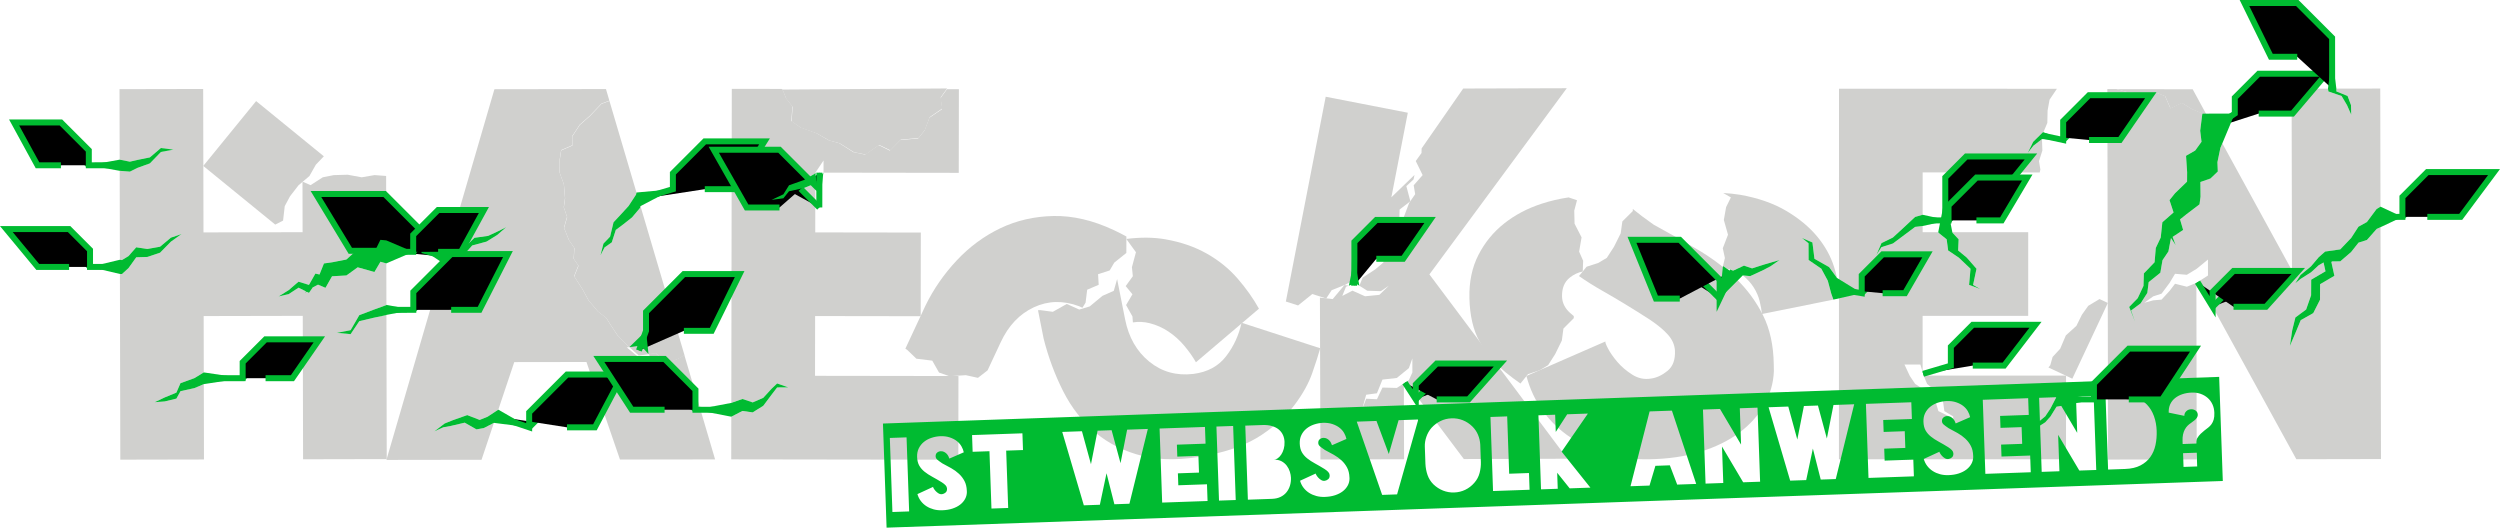 <?xml version="1.0" encoding="UTF-8" standalone="no"?>
<svg
   xmlns:dc="http://purl.org/dc/elements/1.1/"
   xmlns:cc="http://creativecommons.org/ns#"
   xmlns:rdf="http://www.w3.org/1999/02/22-rdf-syntax-ns#"
   xmlns:svg="http://www.w3.org/2000/svg"
   xmlns="http://www.w3.org/2000/svg"
   id="svg284"
   viewBox="0 0 1129.521 238.4"
   height="238.4"
   width="1129.521"
   version="1.1">
  <defs
     id="defs288" />
  <g
     id="g282"
     transform="matrix(0.45,0,0,0.45,131.091,-139.102)">
    <g
       id="g280"
       style="font-family:none;mix-blend-mode:normal;fill:none;fill-rule:nonzero;stroke:none;stroke-linecap:butt;stroke-linejoin:miter;stroke-miterlimit:10;stroke-dasharray:none;stroke-dashoffset:0"
       text-anchor="none"
       font-size="none"
       font-weight="none"
       stroke-miterlimit="10"
       stroke-width="none">
      <path
         style="fill:#d0d0ce;stroke:none;stroke-width:1"
         id="path2"
         d="m -87.241,475.714 53.079,-65.105 67.993,55.434 -8.038,8.434 -6.468,11.418 -10.921,9.241 -8.558,11.08 -5.277,9.878 -1.675,14.501 -7.868,4.039 z" />
      <path
         style="fill:#d0d0ce;stroke:none;stroke-width:1"
         id="path4"
         d="m 12.495,542.238 -0.109,-50.758 8.109,3.529 12.28,-7.891 10.986,-2.175 13.994,-0.398 14.069,2.595 12.932,-2.23 11.617,0.875 0.138,64.671 -5.889,-0.545 -6.053,12.284 -16.8,-2.699 -11.302,10.176 -14.444,2.819 -8.088,1.139 -4.45,11.103 -4.146,-0.942 -6.446,11.365 -10.497,-3.216 -9.856,8.471 -10.112,6.32 10.121,-2.32 9.86,-6.471 7.486,3.718 -0.852,1.503 1.586,-1.139 2.281,1.133 3.777,-5.484 0.061,-0.044 5.224,-2.726 7.496,3.186 6.584,-11.597 14.448,-0.819 11.307,-8.176 16.804,4.699 6.057,-10.284 5.891,1.653 0.089,41.665 -0.25,0.277 -13.071,4.754 -13.909,5.3 -8.735,15.059 -13.871,2.695 13.879,1.305 8.74,-13.059 13.913,-3.3 13.075,-2.754 0.25,-0.227 0.31,144.78 -84,0.18 -0.308,-144 -99.5,0.213 0.121,56.57 -9.422,5.757 -13.982,5.057 -4.114,9.488 -11.756,4.84 -10.06,4.777 10.069,-0.777 11.76,-2.84 4.119,-7.488 13.986,-3.057 9.425,-3.995 0.162,75.667 -84,0.18 -0.399,-186.432 2.066,0.047 6.57,-5.981 7.758,-10.838 11.158,-0.329 12.739,-4.266 10.91,-11.096 10.639,-7.632 -10.648,3.632 -10.914,9.096 -12.743,2.266 -11.162,-1.671 -7.762,8.838 -6.574,3.981 -2.067,-0.328 -0.191,-89.292 10.255,0.823 7.51,-3.752 12.548,-4.533 11.079,-11.45 12.639,-2.373 -12.648,-1.627 -11.083,9.45 -12.553,2.533 -7.514,1.752 -10.258,-2.042 -0.151,-70.776 84,-0.18 0.308,144 z" />
      <path
         style="fill:#d0d0ce;stroke:none;stroke-width:1"
         id="path6"
         d="m 390.217,669.128 -12.107,5.119 -10.958,-10.412 -17.2,2.195 -10.67,-9.515 -10.441,-10.523 -6.965,-10.483 -4.355,-6.989 -8.435,-6.55 -9.418,-11.19 -5.965,-10.915 -8.449,-13.24 4.264,-10.633 -4.712,-6.884 0.616,-10.829 -5.392,-7.871 -5,-12.41 3.1,-10.849 -3.304,-9.7 1.252,-9.181 -1.207,-14.024 -4.216,-11.593 0.024,-12.861 1.474,-9.689 11.285,-4.89 -0.149,-9.121 7.511,-11.487 10.306,-9.074 11.434,-12.064 8.033,-3.031 27.153,91.97 -0.43,2.099 -7.459,11.402 -7.875,8.605 -7.279,7.801 -3.442,14.38 -6.683,6.998 -2.979,11.738 4.112,-7.902 7.25,-5.08 4.009,-12.462 7.845,-5.883 8.441,-6.686 8.025,-9.484 0.506,-1.843 44.193,149.688 z" />
      <path
         style="fill:#d0d0ce;stroke:none;stroke-width:1"
         id="path8"
         d="m 426.656,770.362 -95.5,0.149 -33.653,-97.948 -72.5,0.113 -15.998,47.754 -10.753,7.084 -7.989,3.218 -12.46,-4.845 -14.701,5.203 -7.989,3.218 -10.332,7.894 9.062,-4.101 7.354,-1.321 14.066,-3.307 11.825,6.742 7.354,-1.321 10.13,-5.225 -12.415,37.06 -95.5,0.149 57.425,-197.12 5.905,-9.757 13.57,1.93 9.248,-10.371 14.302,-3.855 10.86,-6.71 8.906,-7.779 -7.787,3.939 -10.3,4.79 -13.742,1.934 -8.689,8.451 -13.011,-3.85 -5.364,7.897 47.098,-161.669 112,-0.174 3.425,11.621 -8.035,3.027 -11.44,12.058 -10.311,9.069 -7.517,11.484 0.145,9.121 -11.287,4.885 -1.478,9.689 -0.03,12.861 4.21,11.595 1.2,14.024 -1.256,9.181 3.299,9.701 -3.105,10.848 4.994,12.412 5.388,7.874 -0.622,10.829 4.709,6.887 -4.269,10.63 8.442,13.245 5.96,10.918 9.412,11.194 8.432,6.554 4.352,6.991 6.96,10.486 10.436,10.528 1.52,1.357 -2.599,0.33 10.61,8.846 5.279,11.774 15.489,3.727 5.732,13.964 3.256,10.823 7.555,6.816 -3.587,-7.321 -1.272,-11.075 -3.748,-14.216 -13.505,-3.979 -3.295,-12.027 -0.734,-0.774 7.165,-0.911 10.953,10.418 12.11,-5.113 5.741,-3.351 z" />
      <path
         style="fill:#d0d0ce;stroke:none;stroke-width:1"
         id="path10"
         d="m 653.212,406.793 1.506,11.297 -12.551,8.632 -4.847,12.901 -6.342,8.023 -17.879,1.702 -10.525,10.7 -11.12,-5.382 -13.627,9.616 -11.847,-2.391 -14.104,-8.835 -10.715,-2.92 -12.312,-6.998 -15.864,-5.62 -9.466,-6.388 0.98,-14.705 -6.44,-8.16 -3.09,-7.624 -1.368,-1.609 165.976,-1.097 z" />
      <path
         style="fill:#d0d0ce;stroke:none;stroke-width:1"
         id="path12"
         d="m 671.428,398.658 -0.128,84 -135.951,-0.207 0.174,-0.221 0.018,-12 -8.173,12.208 -0.068,-10e-5 -1.5e-4,0.102 -0.69,1.03 -10.811,6.307 -14.926,5.274 -5.668,9.055 -11.84,5.591 11.834,-1.591 5.665,-7.055 14.923,-3.274 10.808,-4.307 0.689,-0.876 -0.076,49.744 106,0.161 -0.128,84 -106,-0.161 -0.091,60 144,0.219 -0.128,84 -228,-0.347 0.065,-42.816 11.13,-5.773 10.348,1.441 10.605,-6.618 8.265,-11.036 5.666,-7.396 11.233,-0.028 -11.227,-3.972 -5.663,5.396 -8.262,9.036 -10.602,4.618 -10.345,-3.441 -11.127,3.911 0.479,-315.322 50.098,0.076 1.354,1.62 3.028,7.649 6.373,8.212 -1.1,14.697 9.414,6.464 15.818,5.748 12.254,7.098 10.691,3.007 14.031,8.949 11.827,2.487 13.704,-9.505 11.075,5.472 10.612,-10.614 17.892,-1.557 6.407,-7.971 4.952,-12.861 12.621,-8.529 -1.414,-11.309 6.437,-8.806 z" />
      <path
         style="fill:#d0d0ce;stroke:none;stroke-width:1"
         id="path14"
         d="m 637.968,615.753 c 8.062,-16.469 18.509,-31.548 31.342,-45.236 12.833,-13.688 27.422,-24.441 43.767,-32.257 16.345,-7.817 34.168,-11.907 53.47,-12.272 19.302,-0.365 39.372,4.321 60.21,14.055 l 0.453,0.212 c 4.345,2.03 8.481,4.136 12.408,6.318 l -0.062,16.482 -12.147,9.757 -4.61,7.842 -11.639,3.758 0.627,10.635 -11.566,4.946 -1.6,13.01 -3.181,5.099 c -1.079,-0.553 -2.188,-1.064 -3.329,-1.532 -15.967,-5.987 -31.13,-5.621 -45.491,1.099 -14.361,6.72 -25.421,18.385 -33.181,34.995 l -13.221,28.301 -9.667,7.515 -12.151,-2.677 -16.604,1.004 -10.328,-3.663 -6.79,-11.944 -15.93,-1.939 -9.092,-8.734 -1.979,-1.338 z" />
      <path
         style="fill:#d0d0ce;stroke:none;stroke-width:1"
         id="path16"
         d="m 906.779,684.544 c 14.254,-1.808 25.23,-7.723 32.927,-17.745 7.697,-10.022 12.863,-21.242 15.498,-33.658 l 78.994,25.62 c -1.775,6.469 -4.452,14.816 -8.031,25.041 -3.579,10.225 -9.397,20.724 -17.455,31.498 -8.058,10.774 -19.056,20.856 -32.996,30.248 -13.939,9.391 -32.025,16.292 -54.259,20.702 l -0.49,0.097 c -24.849,4.929 -46.471,5.14 -64.867,0.633 -18.395,-4.507 -34.219,-12.328 -47.472,-23.462 -13.253,-11.134 -24.066,-24.961 -32.441,-41.481 -8.374,-16.52 -14.932,-34.164 -19.675,-52.934 l -5.653,-28.501 2.387,-0.092 12.497,1.666 13.992,-7.858 12.539,5.615 10.495,-3.155 12.795,-10.63 11.381,-5.028 3.35,-11.777 8.028,40.474 c 3.567,17.983 11.634,32.1 24.202,42.35 12.568,10.251 27.319,14.376 44.254,12.376 z" />
      <path
         style="fill:#d0d0ce;stroke:none;stroke-width:1"
         id="path18"
         d="m 878.91,549.414 c 15.487,2.715 29.254,7.469 41.3,14.261 12.046,6.793 22.356,15.118 30.931,24.976 8.575,9.858 15.759,19.99 21.554,30.397 l -63.269,53.791 c -3.126,-5.498 -7.019,-11.014 -11.681,-16.549 -4.662,-5.534 -9.93,-10.269 -15.805,-14.205 -5.875,-3.935 -12.21,-6.761 -19.004,-8.475 -5.599,-1.413 -11.201,-1.672 -16.805,-0.777 l -0.447,-5.994 -6.397,-11.441 6.408,-10.825 -6.79,-8.209 7.169,-9.91 -0.915,-9.05 4.034,-15.05 -9.69,-13.333 c 14.438,-1.813 27.574,-1.682 39.408,0.392 z" />
      <path
         style="fill:#d0d0ce;stroke:none;stroke-width:1"
         id="path20"
         d="m 1039.714,406.249 82.453,16.046 -16.524,84.907 23.269,-22.484 -1,4.536 -7.234,6.738 4.039,15.206 -10.796,8.293 -0.272,9.063 -7.625,7.41 -8.045,12.97 -7.787,9.471 -7.18,13.955 -9.86,4.961 -4.051,12.28 -9.473,5.25 -13.951,5.622 -5.442,8.33 -13.992,-4.471 -14.252,11.472 -12.292,-3.943 z" />
      <path
         style="fill:#d0d0ce;stroke:none;stroke-width:1"
         id="path22"
         d="m 1177.77,398.009 103.999,-0.318 -137.93,186.922 138.566,185.078 -103.999,0.318 -58.048,-77.387 2.881,-1.868 3.51,-7.758 -0.043,-14 -3.503,9.758 -12.105,9.854 -14.406,1.625 -5.552,13.734 -10.803,1.469 -4.151,14.951 4.163,-10.951 10.809,0.531 5.558,-11.734 14.412,0.375 7.046,-4.569 0.233,76.154 -84,0.256 -0.496,-162.529 12.824,1.483 11.755,-14.02 4.513,0.517 -2.898,1.047 -3.741,9.274 10.226,-5.279 12.615,5.643 14.365,-1.424 9.494,-9.17 -7.998,5.46 -13.617,-0.431 -7.942,-5.018 3.298,-8.175 12.595,-8.222 8.275,-6.988 1.591,-12.833 8.71,-6.78 4.336,-15.083 5.801,-10.802 5.376,-14.285 6.042,-8.749 -1.492,-8.944 8.982,-10.23 -6.913,-14.133 5.789,-8.013 0.101,-4.644 z" />
      <path
         style="fill:#d0d0ce;stroke:none;stroke-width:1"
         id="path24"
         d="m 1220.432,683.029 c -11.039,-9.089 -19.771,-19.397 -26.197,-30.923 -6.426,-11.526 -9.836,-26.12 -10.23,-43.782 -0.365,-16.329 2.648,-30.733 9.037,-43.213 6.389,-12.479 14.99,-23.007 25.801,-31.584 10.811,-8.577 23.333,-15.192 37.566,-19.844 8.859,-2.896 17.93,-5.021 27.211,-6.377 l 8.399,2.852 -2.763,10.479 0.326,13.092 7.028,13.68 -2.449,14.357 4.031,9.197 -0.414,10.747 c -4.66,0.914 -8.979,2.949 -12.957,6.105 -5.405,4.288 -8.015,10.598 -7.829,18.93 0.141,6.332 2.849,11.856 8.122,16.573 1.093,0.977 2.312,2.02 3.658,3.127 l 0.042,2.093 -10.427,10.483 -1.591,11.974 -6.637,13.547 -7.109,11.165 -8.551,5.192 -11.67,3.849 -7.592,9.442 c -5.254,-3.641 -10.188,-7.361 -14.805,-11.162 z" />
      <path
         style="fill:#d0d0ce;stroke:none;stroke-width:1"
         id="path26"
         d="m 1489.691,681.831 c -0.484,12.009 -3.73,23.309 -9.737,33.902 -6.007,10.592 -14.367,19.887 -25.08,27.884 -10.713,7.997 -23.702,14.361 -38.965,19.093 -15.263,4.732 -32.56,7.245 -51.892,7.538 -14.998,0.228 -29.11,-1.559 -42.336,-5.358 -13.226,-3.8 -25.227,-9.285 -36.004,-16.456 -10.777,-7.171 -19.994,-15.949 -27.653,-26.334 -7.658,-10.385 -13.255,-22.218 -16.79,-35.499 l 79.483,-34.71 c -0.661,0.343 0.124,2.665 2.356,6.965 2.232,4.3 5.385,8.836 9.457,13.608 4.073,4.772 9.055,9.03 14.945,12.775 5.891,3.744 12.162,5.066 18.812,3.965 5.656,-0.753 11.201,-3.337 16.634,-7.753 5.434,-4.416 7.913,-11.288 7.438,-20.615 -0.419,-5.661 -2.749,-10.876 -6.988,-15.646 -4.239,-4.77 -10.233,-9.763 -17.979,-14.979 -17.17,-11.074 -33.069,-20.751 -47.696,-29.03 -8.511,-4.817 -16.403,-9.785 -23.677,-14.903 l 7.66,-9.387 11.697,-3.765 8.588,-5.13 7.189,-11.114 6.734,-13.499 1.676,-11.962 10.502,-10.408 -0.027,-2.093 c 5.12,4.275 12.088,9.517 20.904,15.727 15.463,8.433 30.343,16.875 44.639,25.326 14.296,8.451 27.027,18.092 38.193,28.924 11.166,10.832 20.186,23.113 27.062,36.844 6.876,13.731 10.458,30.095 10.746,49.093 z" />
      <path
         style="fill:#d0d0ce;stroke:none;stroke-width:1"
         id="path28"
         d="m 1455.941,504.694 c 18.047,3.229 33.424,8.604 46.131,16.126 12.707,7.522 23.032,16.057 30.975,25.605 7.943,9.548 13.644,19.796 17.103,30.743 1.174,3.716 2.143,7.386 2.904,11.009 l -7.917,-10.89 -14.709,-8.318 -2.041,-16.412 -10.52,-4.477 6.599,5.267 0.08,16.807 12.749,8.713 6.52,12.061 3.512,13.036 2.119,5.982 -71.746,14.452 c -0.339,-3.785 -1.096,-8.069 -2.272,-12.851 -1.176,-4.782 -3.149,-9.368 -5.92,-13.758 -2.77,-4.39 -6.299,-8.323 -10.588,-11.799 -0.15,-0.122 -0.302,-0.242 -0.455,-0.361 l 7.439,0.72 12.66,-5.832 7.859,-4.115 8.939,-6.222 -7.996,2.335 -7.388,2.171 -12.189,3.889 -8.116,-2.775 -10.447,4.874 c -1.915,-0.663 -3.945,-1.187 -6.09,-1.571 -0.132,-0.024 -0.264,-0.046 -0.395,-0.068 l -4.167,-2.861 1.94,-8.003 -2.13,-9.813 5.244,-13.588 -4.179,-14.801 2.273,-12.898 4.783,-9.725 -7.668,-4.459 c 5.681,0.309 11.382,0.912 17.102,1.807 z" />
      <path
         style="fill:#d0d0ce;stroke:none;stroke-width:1"
         id="path30"
         d="m 1824.999,613.288 -35.666,76.052 -23.97,-11.241 1.835,-2.347 2.353,-8.27 7.567,-8.161 5.747,-13.478 10.547,-9.527 5.495,-11.119 6.399,-9.028 11.334,-6.802 z" />
      <path
         style="fill:#d0d0ce;stroke:none;stroke-width:1"
         id="path32"
         d="m 1639.073,482.225 -0.01,42.513 -7.572,2.186 -10.741,10.036 -11.55,10.623 -11.473,5.624 -5.154,11.922 5.153,-7.922 11.472,-3.624 11.549,-8.623 10.74,-8.036 7.572,-0.907 v 6.208 l 15.644,0.003 0.5,0.77 7.986,6.419 1.472,11.171 10.704,7.199 11.768,11.183 -1.447,16.218 11.125,4.091 -7.125,-4.09 3.447,-16.217 -9.768,-11.182 -8.704,-7.199 0.527,-11.17 -5.986,-6.418 -0.353,-0.77 76.209,0.017 -0.019,84 -106,-0.024 -0.012,56.42 -2.24,-7.56 -16,-0.004 5.423,11.552 5.341,7.947 8.618,5.654 10.912,8.931 3.784,12.699 10.83,5.326 4.538,14.091 -0.538,-14.091 -8.83,-5.326 -1.784,-12.698 -8.912,-8.93 -6.618,-5.653 -3.341,-7.947 -0.122,-0.41 142.938,0.032 v 18.115 l -9.54,3.075 -6.152,11.916 -5.196,7.782 -11.345,9.264 -10.071,4.753 10.07,-0.753 11.344,-7.264 5.196,-5.782 6.151,-9.916 9.54,-1.524 -0.012,54.334 -228,-0.051 0.083,-372 218.767,0.049 -7.376,10.969 -1.963,10.89 -0.257,12.401 -3.936,9.364 -0.556,0.012 -9.742,9.625 -5.506,11.213 5.647,-7.216 8.697,-6.759 0.406,11.505 -3.388,10.601 1.379,8.487 -0.666,2.904 z" />
      <path
         style="fill:#d0d0ce;stroke:none;stroke-width:1"
         id="path34"
         d="m 1910.176,398.728 18.217,33.465 -1.623,-0.814 -6.982,-8.223 -10.187,-4.256 -10.225,-6.341 -11.455,5.571 -5.26,-12.241 -8.294,-3.4 -10.313,-0.555 -11.35,0.715 -8.537,-1.062 -10.047,-2.821 -0.085,-0.087 z" />
      <path
         style="fill:#d0d0ce;stroke:none;stroke-width:1"
         id="path36"
         d="m 2009.865,580.694 -0.359,-182.5 36.505,-0.072 0.446,2.823 13.219,4.546 5.439,9.179 4.241,9.587 -0.241,-9.595 -3.439,-9.183 -11.219,-4.55 -0.012,-2.824 44.061,-0.087 0.233,118.579 -3.889,2.378 -9.758,13.072 -8.448,4.689 -7.335,11.304 -10.937,11.456 -15.215,2.199 -6.461,5.715 -7.706,9.099 -10.5,8.662 -5.28,8.331 5.288,-4.331 10.504,-6.662 7.71,-7.099 4.867,-2.797 1.957,8.899 -14.358,8.416 -0.088,15.652 -5,14.283 -10.778,7.989 -3.203,12.951 -2.324,15.64 5.892,-13.831 4.987,-12.047 12.562,-7.085 6.784,-13.378 0.088,-15.652 14.358,-8.416 -3.053,-13.881 0.742,-0.55 8.252,-0.108 10.941,-9.456 7.339,-9.304 8.451,-2.689 9.762,-11.072 3.89,-1.755 0.458,232.797 -85,0.167 -97.993,-178.492 9.291,-5.978 -0.031,-16 -11.325,9.289 -9.847,6 -11.874,-0.992 -5.495,9.172 -8.036,10.767 -8.369,2.712 -8.998,6.469 9.006,-2.469 8.373,-0.712 8.04,-8.767 5.499,-7.172 11.878,2.992 9.533,-3.871 0.349,177.249 -89,0.175 -0.732,-371.999 9.358,-0.018 0.086,0.087 10.055,2.795 8.54,1.04 11.348,-0.745 10.314,0.528 8.303,3.378 5.292,12.227 11.441,-5.601 10.242,6.314 10.198,4.23 0.37,0.433 -0.282,0.938 -2.043,16.195 1.336,11.137 -6.367,8.758 -9.191,5.29 1.102,16.517 -0.076,9.403 -12.07,11.67 -5.545,6.935 4.071,12.371 -11.247,9.847 -1.632,15.283 -4.956,10.492 -1.221,14.372 -10.747,11.17 -0.398,12.549 -5.778,12.315 -8.602,8.847 5.963,14.982 -4.041,-11.474 9.562,-7.093 6.739,-10.561 1.359,-10.795 11.708,-9.416 2.182,-12.618 5.916,-8.738 2.585,-13.488 4.71,7.131 -3.065,-8.257 10.571,-7.008 -3.11,-10.617 6.505,-5.181 13.031,-9.916 1.036,-7.649 -0.142,-14.763 10.152,-3.536 7.328,-7.004 -0.375,-9.383 3.004,-14.441 1.92,-4.445 z" />
      <path
         style="fill:#00bb31;stroke:none;stroke-width:1"
         id="path38"
         d="M 222.8,800 V 725.6 H 206 V 800 Z m -23.2,15.5 V 710.9 H 1542 v 104.6 z m 81.8,-34.2 c 0,-3.8 -0.667,-7.083 -2,-9.85 -1.333,-2.767 -3.1,-5.25 -5.3,-7.45 -2.2,-2.2 -4.717,-4.167 -7.55,-5.9 -2.833,-1.733 -5.783,-3.467 -8.85,-5.2 -2.2,-1.6 -3.817,-2.883 -4.85,-3.85 -1.033,-0.967 -1.55,-2.083 -1.55,-3.35 0,-1.667 0.55,-2.917 1.65,-3.75 1.1,-0.833 2.317,-1.25 3.65,-1.25 1.267,0 2.383,0.267 3.35,0.8 0.967,0.533 1.8,1.183 2.5,1.95 0.7,0.767 1.25,1.6 1.65,2.5 0.4,0.9 0.7,1.717 0.9,2.45 l 14.7,-5.8 c -0.333,-2 -1.033,-4.017 -2.1,-6.05 -1.067,-2.033 -2.55,-3.85 -4.45,-5.45 -1.9,-1.6 -4.233,-2.917 -7,-3.95 -2.767,-1.033 -5.983,-1.55 -9.65,-1.55 -3.067,0.067 -6.033,0.533 -8.9,1.4 -2.867,0.867 -5.4,2.133 -7.6,3.8 -2.2,1.667 -3.967,3.733 -5.3,6.2 -1.333,2.467 -2,5.333 -2,8.6 0,3.533 0.617,6.467 1.85,8.8 1.233,2.333 2.933,4.433 5.1,6.3 2.167,1.867 4.7,3.65 7.6,5.35 2.9,1.7 6.05,3.683 9.45,5.95 1.533,1.067 2.717,2.083 3.55,3.05 0.833,0.967 1.283,2.017 1.35,3.15 0.067,1.867 -0.45,3.233 -1.55,4.1 -1.1,0.867 -2.217,1.367 -3.35,1.5 -1.333,0.2 -2.583,-0.083 -3.75,-0.85 -1.167,-0.767 -2.15,-1.633 -2.95,-2.6 -0.8,-0.967 -1.417,-1.883 -1.85,-2.75 -0.433,-0.867 -0.583,-1.333 -0.45,-1.4 l -16,6.7 c 0.667,2.667 1.75,5.05 3.25,7.15 1.5,2.1 3.317,3.883 5.45,5.35 2.133,1.467 4.517,2.6 7.15,3.4 2.633,0.8 5.45,1.2 8.45,1.2 3.867,0 7.333,-0.45 10.4,-1.35 3.067,-0.9 5.683,-2.133 7.85,-3.7 2.167,-1.567 3.867,-3.4 5.1,-5.5 1.233,-2.1 1.917,-4.35 2.05,-6.75 z m 57.8,-55.7 h -50.6 v 16.8 h 16.9 V 800 h 16.8 v -57.6 h 16.9 z m 105.2,0 -7.8,33.4 -7.8,-33.4 H 414.7 L 406.9,759 399,725.6 h -19.8 l 19.1,74.4 h 16.1 l 7.8,-31.4 6.8,31.4 h 15.1 l 21.1,-74.4 z m 78.2,16.8 V 725.6 H 477 V 800 h 45.6 v -16.8 h -28.8 v -12 H 515 v -16.8 h -21.2 v -12 z M 550.9,800 V 725.6 H 534.1 V 800 Z m 39.8,-39.1 c 1.2,0 2.467,-0.433 3.8,-1.3 1.333,-0.867 2.55,-2.067 3.65,-3.6 1.1,-1.533 2,-3.367 2.7,-5.5 0.7,-2.133 1.05,-4.5 1.05,-7.1 0,-2.467 -0.433,-4.767 -1.3,-6.9 -0.867,-2.133 -2.167,-4 -3.9,-5.6 -1.733,-1.6 -3.967,-2.867 -6.7,-3.8 -2.733,-0.933 -5.933,-1.4 -9.6,-1.4 h -17.3 v 74.4 h 24.3 c 3.267,0 6.133,-0.55 8.6,-1.65 2.467,-1.1 4.517,-2.6 6.15,-4.5 1.633,-1.9 2.867,-4.083 3.7,-6.55 0.833,-2.467 1.25,-5.067 1.25,-7.8 0,-1.867 -0.3,-3.9 -0.9,-6.1 -0.6,-2.2 -1.55,-4.233 -2.85,-6.1 -1.3,-1.867 -2.983,-3.417 -5.05,-4.65 -2.067,-1.233 -4.6,-1.85 -7.6,-1.85 z m 75.1,20.4 c 0,-3.8 -0.667,-7.083 -2,-9.85 -1.333,-2.767 -3.1,-5.25 -5.3,-7.45 -2.2,-2.2 -4.717,-4.167 -7.55,-5.9 -2.833,-1.733 -5.783,-3.467 -8.85,-5.2 -2.2,-1.6 -3.817,-2.883 -4.85,-3.85 -1.033,-0.967 -1.55,-2.083 -1.55,-3.35 0,-1.667 0.55,-2.917 1.65,-3.75 1.1,-0.833 2.317,-1.25 3.65,-1.25 1.267,0 2.383,0.267 3.35,0.8 0.967,0.533 1.8,1.183 2.5,1.95 0.7,0.767 1.25,1.6 1.65,2.5 0.4,0.9 0.7,1.717 0.9,2.45 l 14.7,-5.8 c -0.333,-2 -1.033,-4.017 -2.1,-6.05 -1.067,-2.033 -2.55,-3.85 -4.45,-5.45 -1.9,-1.6 -4.233,-2.917 -7,-3.95 -2.767,-1.033 -5.983,-1.55 -9.65,-1.55 -3.067,0.067 -6.033,0.533 -8.9,1.4 -2.867,0.867 -5.4,2.133 -7.6,3.8 -2.2,1.667 -3.967,3.733 -5.3,6.2 -1.333,2.467 -2,5.333 -2,8.6 0,3.533 0.617,6.467 1.85,8.8 1.233,2.333 2.933,4.433 5.1,6.3 2.167,1.867 4.7,3.65 7.6,5.35 2.9,1.7 6.05,3.683 9.45,5.95 1.533,1.067 2.717,2.083 3.55,3.05 0.833,0.967 1.283,2.017 1.35,3.15 0.067,1.867 -0.45,3.233 -1.55,4.1 -1.1,0.867 -2.217,1.367 -3.35,1.5 -1.333,0.2 -2.583,-0.083 -3.75,-0.85 -1.167,-0.767 -2.15,-1.633 -2.95,-2.6 -0.8,-0.967 -1.417,-1.883 -1.85,-2.75 -0.433,-0.867 -0.583,-1.333 -0.45,-1.4 l -16,6.7 c 0.667,2.667 1.75,5.05 3.25,7.15 1.5,2.1 3.317,3.883 5.45,5.35 2.133,1.467 4.517,2.6 7.15,3.4 2.633,0.8 5.45,1.2 8.45,1.2 3.867,0 7.333,-0.45 10.4,-1.35 3.067,-0.9 5.683,-2.133 7.85,-3.7 2.167,-1.567 3.867,-3.4 5.1,-5.5 1.233,-2.1 1.917,-4.35 2.05,-6.75 z m 51.3,-55.7 -11,33.6 -11.2,-33.6 H 675.1 L 698,800 h 15 l 23.6,-73.466 V 725.6 Z m 81.1,27.4 c -0.067,-3.4 -0.7,-6.7 -1.9,-9.9 -1.2,-3.2 -3,-6.067 -5.4,-8.6 -2.733,-2.867 -5.85,-5.067 -9.35,-6.6 -3.5,-1.533 -7.217,-2.3 -11.15,-2.3 h -0.1 c -3.933,0 -7.633,0.767 -11.1,2.3 -3.467,1.533 -6.6,3.733 -9.4,6.6 -2.333,2.533 -4.133,5.45 -5.4,8.75 -1.267,3.3 -1.9,6.55 -1.9,9.75 v 17.4 c 0.067,4 0.65,7.767 1.75,11.3 1.1,3.533 2.95,6.7 5.55,9.5 2.8,2.867 5.95,5.067 9.45,6.6 3.5,1.533 7.183,2.3 11.05,2.3 h 0.1 c 3.933,0 7.65,-0.767 11.15,-2.3 3.5,-1.533 6.617,-3.767 9.35,-6.7 2.667,-2.8 4.55,-6.05 5.65,-9.75 1.1,-3.7 1.65,-7.35 1.65,-10.95 z m 28,30.2 V 725.6 H 809.4 V 800 h 36.7 v -16.8 z m 81.1,-57.6 h -20.8 l -12.1,17.3 V 725.6 H 857.6 V 800 h 16.8 v -16.1 l 12,16.1 h 20.8 l -27.6,-37.1 z m 80.4,54.8 6.7,19.6 h 19.1 L 991.7,725.6 H 969.3 L 947.5,800 h 19.1 l 6.6,-19.6 z m 72.2,-54.8 v 36.5 L 1040,725.6 h -17.1 V 800 h 17.8 v -36.6 l 20,36.6 h 17 v -74.4 z m 94.1,0 -7.8,33.4 -7.8,-33.4 h -14.1 l -7.8,33.4 -7.9,-33.4 h -19.8 l 19.1,74.4 h 16.1 l 7.8,-31.4 6.8,31.4 h 15.1 l 21.1,-74.4 z m 78.2,16.8 v -16.8 h -45.6 V 800 h 45.6 v -16.8 h -28.8 v -12 h 21.2 v -16.8 h -21.2 v -12 z m 60.2,38.9 c 0,-3.8 -0.667,-7.083 -2,-9.85 -1.333,-2.767 -3.1,-5.25 -5.3,-7.45 -2.2,-2.2 -4.717,-4.167 -7.55,-5.9 -2.833,-1.733 -5.783,-3.467 -8.85,-5.2 -2.2,-1.6 -3.817,-2.883 -4.85,-3.85 -1.033,-0.967 -1.55,-2.083 -1.55,-3.35 0,-1.667 0.55,-2.917 1.65,-3.75 1.1,-0.833 2.317,-1.25 3.65,-1.25 1.267,0 2.383,0.267 3.35,0.8 0.967,0.533 1.8,1.183 2.5,1.95 0.7,0.767 1.25,1.6 1.65,2.5 0.4,0.9 0.7,1.717 0.9,2.45 l 14.7,-5.8 c -0.333,-2 -1.033,-4.017 -2.1,-6.05 -1.067,-2.033 -2.55,-3.85 -4.45,-5.45 -1.9,-1.6 -4.233,-2.917 -7,-3.95 -2.767,-1.033 -5.983,-1.55 -9.65,-1.55 -3.067,0.067 -6.033,0.533 -8.9,1.4 -2.867,0.867 -5.4,2.133 -7.6,3.8 -2.2,1.667 -3.967,3.733 -5.3,6.2 -1.333,2.467 -2,5.333 -2,8.6 0,3.533 0.617,6.467 1.85,8.8 1.233,2.333 2.933,4.433 5.1,6.3 2.167,1.867 4.7,3.65 7.6,5.35 2.9,1.7 6.05,3.683 9.45,5.95 1.533,1.067 2.717,2.083 3.55,3.05 0.833,0.967 1.283,2.017 1.35,3.15 0.067,1.867 -0.45,3.233 -1.55,4.1 -1.1,0.867 -2.217,1.367 -3.35,1.5 -1.333,0.2 -2.583,-0.083 -3.75,-0.85 -1.167,-0.767 -2.15,-1.633 -2.95,-2.6 -0.8,-0.967 -1.417,-1.883 -1.85,-2.75 -0.433,-0.867 -0.583,-1.333 -0.45,-1.4 l -16,6.7 c 0.667,2.667 1.75,5.05 3.25,7.15 1.5,2.1 3.317,3.883 5.45,5.35 2.133,1.467 4.517,2.6 7.15,3.4 2.633,0.8 5.45,1.2 8.45,1.2 3.867,0 7.333,-0.45 10.4,-1.35 3.067,-0.9 5.683,-2.133 7.85,-3.7 2.167,-1.567 3.867,-3.4 5.1,-5.5 1.233,-2.1 1.917,-4.35 2.05,-6.75 z m 57.2,-38.9 V 725.6 H 1304 V 800 h 45.6 v -16.8 h -28.8 v -12 h 21.2 v -16.8 h -21.2 v -12 z m 48,-16.8 v 36.5 l -19.9,-36.5 h -17.1 V 800 h 17.8 v -36.6 l 20,36.6 h 17 v -74.4 z m 79.8,37.2 c 0,-5.267 -0.733,-10.183 -2.2,-14.75 -1.467,-4.567 -3.667,-8.5 -6.6,-11.8 -2.933,-3.3 -6.6,-5.9 -11,-7.8 -4.4,-1.9 -9.5,-2.85 -15.3,-2.85 h -15 V 800 h 17.2 c 6.067,0 11.2,-1 15.4,-3 4.2,-2 7.6,-4.7 10.2,-8.1 2.6,-3.4 4.467,-7.35 5.6,-11.85 1.133,-4.5 1.7,-9.25 1.7,-14.25 z m 36.4,-37.1 c -3.267,0 -6.333,0.417 -9.2,1.25 -2.867,0.833 -5.383,2.05 -7.55,3.65 -2.167,1.6 -3.867,3.6 -5.1,6 -1.233,2.4 -1.85,5.2 -1.85,8.4 l 15.6,3.8 c 0,-1.733 0.667,-3.233 2,-4.5 1.333,-1.267 3,-1.9 5,-1.9 1.733,0 3.25,0.517 4.55,1.55 1.3,1.033 1.95,2.417 1.95,4.15 0,1.2 -0.483,2.4 -1.45,3.6 -0.967,1.2 -2.817,2.667 -5.55,4.4 -1.333,0.8 -2.55,1.717 -3.65,2.75 -1.1,1.033 -2.067,2.267 -2.9,3.7 -0.833,1.433 -1.483,3.083 -1.95,4.95 -0.467,1.867 -0.7,4.033 -0.7,6.5 v 3 h 13.8 c 0,-0.733 0.033,-1.433 0.1,-2.1 0.133,-1.267 0.4,-2.267 0.8,-3 1.133,-1.8 2.367,-3.3 3.7,-4.5 1.333,-1.2 2.667,-2.283 4,-3.25 1.333,-0.967 2.633,-1.9 3.9,-2.8 1.267,-0.9 2.383,-1.983 3.35,-3.25 0.967,-1.267 1.75,-2.783 2.35,-4.55 0.6,-1.767 0.9,-4.017 0.9,-6.75 0,-3.2 -0.55,-6.083 -1.65,-8.65 -1.1,-2.567 -2.633,-4.767 -4.6,-6.6 -1.967,-1.833 -4.283,-3.267 -6.95,-4.3 -2.667,-1.033 -5.6,-1.55 -8.8,-1.55 z m 3,74.3 v -13.8 h -13.7 V 800 Z"
         transform="rotate(-2,1069.301,-10608.928)" />
      <path
         style="fill:#000000;stroke:#00bb31;stroke-width:6"
         id="path40"
         d="m 1930.194,617.156 21,-21 h 32.5" />
      <path
         style="fill:#000000;stroke:#00bb31;stroke-width:6"
         id="path42"
         d="m 1915.066,592.414 15.127,24.742 v -15 l 21,-21 h 65 l -32.5,36 h -32.5" />
      <path
         style="fill:#00bb31;stroke:none;stroke-width:1"
         id="path44"
         d="m 1977.694,596.156 c 0,-3.314 2.686,-6 6,-6 3.314,0 6,2.686 6,6 0,3.314 -2.686,6 -6,6 -3.314,0 -6,-2.686 -6,-6 z"
         transform="matrix(0.01,0,0,0.01,1963.857,590.194)" />
      <path
         style="fill:#00bb31;stroke:none;stroke-width:1"
         id="path46"
         d="m 1945.194,617.156 c 0,-3.314 2.686,-6 6,-6 3.314,0 6,2.686 6,6 0,3.314 -2.686,6 -6,6 -3.314,0 -6,-2.686 -6,-6 z"
         transform="matrix(0.01,0,0,0.01,1931.682,610.984)" />
      <path
         style="fill:#00bb31;stroke:none;stroke-width:1"
         id="path48"
         d="m 1930.194,617.156 -16.305,-24.022 0.318,-0.129 2.037,-1.311" />
      <path
         style="fill:#000000;stroke:#00bb31;stroke-width:6"
         id="path50"
         d="m 2120.759,526.867 25,-25 h 33.5" />
      <path
         style="fill:#000000;stroke:#00bb31;stroke-width:6"
         id="path52"
         d="m 2098.759,526.91 22,-0.043 v -20 l 25,-25 h 67 l -33.5,45 h -33.5" />
      <path
         style="fill:#00bb31;stroke:none;stroke-width:1"
         id="path54"
         d="m 2173.259,501.867 c 0,-3.314 2.686,-6 6,-6 3.314,0 6,2.686 6,6 0,3.314 -2.686,6 -6,6 -3.314,0 -6,-2.686 -6,-6 z"
         transform="matrix(0.01,0,0,0.01,2157.466,496.849)" />
      <path
         style="fill:#00bb31;stroke:none;stroke-width:1"
         id="path56"
         d="m 2139.759,526.867 c 0,-3.314 2.686,-6 6,-6 3.314,0 6,2.686 6,6 0,3.314 -2.686,6 -6,6 -3.314,0 -6,-2.686 -6,-6 z"
         transform="matrix(0.01,0,0,0.01,2124.301,521.599)" />
      <path
         style="fill:#00bb31;stroke:none;stroke-width:1"
         id="path58"
         d="m 2098.779,537.222 -3.89,1.755 -9.762,11.072 -8.451,2.689 -7.339,9.304 -10.941,9.456 -8.252,0.108 -0.742,0.55 3.052,13.881 -14.358,8.416 -0.088,15.652 -6.784,13.378 -12.562,7.085 -4.987,12.047 -5.892,13.831 2.324,-15.64 3.203,-12.951 10.778,-7.989 5,-14.283 0.088,-15.652 14.358,-8.416 -1.957,-8.899 -4.867,2.797 -7.71,7.099 -10.504,6.662 -5.288,4.331 5.28,-8.331 10.5,-8.662 7.706,-9.099 6.461,-5.715 15.215,-2.199 10.937,-11.456 7.335,-11.304 8.447,-4.689 9.758,-13.072 3.889,-2.378 22.02,10.268" />
      <path
         style="fill:#000000;stroke:#00bb31;stroke-width:6"
         id="path60"
         d="m 134.908,560.913 -40,-40 h -34.5" />
      <path
         style="fill:#000000;stroke:#00bb31;stroke-width:6"
         id="path62"
         d="m 156.03,567.066 -21.122,-6.153 v -17 l -40,-40 h -69 l 34.5,57 h 34.5" />
      <path
         style="fill:#00bb31;stroke:none;stroke-width:1"
         id="path64"
         d="m 54.408,520.913 c 0,-3.314 2.686,-6 6,-6 3.314,0 6,2.686 6,6 0,3.314 -2.686,6 -6,6 -3.314,0 -6,-2.686 -6,-6 z"
         transform="matrix(0.01,0,0,0.01,59.804,515.704)" />
      <path
         style="fill:#00bb31;stroke:none;stroke-width:1"
         id="path66"
         d="m 88.908,560.913 c 0,-3.314 2.686,-6 6,-6 3.314,0 6,2.686 6,6 0,3.314 -2.686,6 -6,6 -3.314,0 -6,-2.686 -6,-6 z"
         transform="matrix(0.01,0,0,0.01,93.959,555.304)" />
      <path
         style="fill:#00bb31;stroke:none;stroke-width:1"
         id="path68"
         d="m 134.908,560.913 19.173,12.843 5.905,-9.757 13.57,1.93 9.248,-10.371 14.302,-3.855 10.86,-6.71 8.906,-7.779 -7.787,3.939 -10.3,4.79 -13.742,1.934 -8.689,8.451 -13.011,-3.85 -5.364,7.897" />
      <path
         style="fill:#000000;stroke:#00bb31;stroke-width:6"
         id="path70"
         d="m 239.976,738.167 38,-38 h 28" />
      <path
         style="fill:#000000;stroke:#00bb31;stroke-width:6"
         id="path72"
         d="m 206.789,727.049 33.187,11.118 v -15 l 38,-38 h 56 l -28,53 h -28" />
      <path
         style="fill:#00bb31;stroke:none;stroke-width:1"
         id="path74"
         d="m 299.976,700.167 c 0,-3.314 2.686,-6 6,-6 3.314,0 6,2.686 6,6 0,3.314 -2.686,6 -6,6 -3.314,0 -6,-2.686 -6,-6 z"
         transform="matrix(0.01,0,0,0.01,302.916,693.165)" />
      <path
         style="fill:#00bb31;stroke:none;stroke-width:1"
         id="path76"
         d="m 271.976,738.167 c 0,-3.314 2.686,-6 6,-6 3.314,0 6,2.686 6,6 0,3.314 -2.686,6 -6,6 -3.314,0 -6,-2.686 -6,-6 z"
         transform="matrix(0.01,0,0,0.01,275.196,730.785)" />
      <path
         style="fill:#00bb31;stroke:none;stroke-width:1"
         id="path78"
         d="m 239.976,738.167 -30.97,-17.736 -10.753,7.084 -7.989,3.218 -12.46,-4.845 -14.701,5.203 -7.989,3.218 -10.332,7.894 9.062,-4.101 7.354,-1.321 14.066,-3.307 11.825,6.742 7.354,-1.321 10.13,-5.225" />
      <path
         style="fill:#000000;stroke:#00bb31;stroke-width:6"
         id="path80"
         d="m 357.299,641.279 38,-38 h 28" />
      <path
         style="fill:#000000;stroke:#00bb31;stroke-width:6"
         id="path82"
         d="m 350.202,661.043 7.097,-19.764 v -19 l 38,-38 h 56 l -28,57 h -28" />
      <path
         style="fill:#00bb31;stroke:none;stroke-width:1"
         id="path84"
         d="m 417.299,603.279 c 0,-3.314 2.686,-6 6,-6 3.314,0 6,2.686 6,6 0,3.314 -2.686,6 -6,6 -3.314,0 -6,-2.686 -6,-6 z"
         transform="matrix(0.01,0,0,0.01,419.066,597.246)" />
      <path
         style="fill:#00bb31;stroke:none;stroke-width:1"
         id="path86"
         d="m 389.299,641.279 c 0,-3.314 2.686,-6 6,-6 3.314,0 6,2.686 6,6 0,3.314 -2.686,6 -6,6 -3.314,0 -6,-2.686 -6,-6 z"
         transform="matrix(0.01,0,0,0.01,391.346,634.866)" />
      <path
         style="fill:#00bb31;stroke:none;stroke-width:1"
         id="path88"
         d="m 357.299,641.279 2.493,23.208 -7.892,-8.323 -11.289,1.435" />
      <path
         style="fill:#000000;stroke:#00bb31;stroke-width:6"
         id="path90"
         d="m 384.27,499.051 32,-32 h 30" />
      <path
         style="fill:#000000;stroke:#00bb31;stroke-width:6"
         id="path92"
         d="m 349.743,509.245 34.527,-10.193 v -16 l 32,-32 h 60 l -30,48 h -30" />
      <path
         style="fill:#00bb31;stroke:none;stroke-width:1"
         id="path94"
         d="m 440.27,467.051 c 0,-3.314 2.686,-6 6,-6 3.314,0 6,2.686 6,6 0,3.314 -2.686,6 -6,6 -3.314,0 -6,-2.686 -6,-6 z"
         transform="matrix(0.01,0,0,0.01,441.807,462.381)" />
      <path
         style="fill:#00bb31;stroke:none;stroke-width:1"
         id="path96"
         d="m 410.27,499.051 c 0,-3.314 2.686,-6 6,-6 3.314,0 6,2.686 6,6 0,3.314 -2.686,6 -6,6 -3.314,0 -6,-2.686 -6,-6 z"
         transform="matrix(0.01,0,0,0.01,412.107,494.061)" />
      <path
         style="fill:#00bb31;stroke:none;stroke-width:1"
         id="path98"
         d="m 384.27,499.051 -36.546,3.352 -0.43,2.099 -7.459,11.402 -7.875,8.605 -7.279,7.801 -3.442,14.38 -6.683,6.998 -2.979,11.738 4.112,-7.902 7.25,-5.08 4.009,-12.462 7.845,-5.883 8.441,-6.686 8.025,-9.484 0.506,-1.843" />
      <path
         style="fill:#000000;stroke:#00bb31;stroke-width:6"
         id="path100"
         d="m 406.939,720.509 -31,-31 h -33" />
      <path
         style="fill:#000000;stroke:#00bb31;stroke-width:6"
         id="path102"
         d="m 442.939,720.564 -36,-0.055 v -20 l -31,-31 h -66 l 33,51 h 33" />
      <path
         style="fill:#00bb31;stroke:none;stroke-width:1"
         id="path104"
         d="m 336.939,689.509 c 0,-3.314 2.686,-6 6,-6 3.314,0 6,2.686 6,6 0,3.314 -2.686,6 -6,6 -3.314,0 -6,-2.686 -6,-6 z"
         transform="matrix(0.01,0,0,0.01,339.509,682.614)" />
      <path
         style="fill:#00bb31;stroke:none;stroke-width:1"
         id="path106"
         d="m 369.939,720.509 c 0,-3.314 2.686,-6 6,-6 3.314,0 6,2.686 6,6 0,3.314 -2.686,6 -6,6 -3.314,0 -6,-2.686 -6,-6 z"
         transform="matrix(0.01,0,0,0.01,372.179,713.304)" />
      <path
         style="fill:#00bb31;stroke:none;stroke-width:1"
         id="path108"
         d="m 406.939,720.509 35.989,6.986 11.13,-5.773 10.348,1.441 10.605,-6.618 8.265,-11.036 5.666,-7.396 11.233,-0.028 -11.227,-3.972 -5.663,5.396 -8.262,9.036 -10.602,4.618 -10.345,-3.441 -11.127,3.911" />
      <path
         style="fill:#000000;stroke:#00bb31;stroke-width:6"
         id="path110"
         d="m 531.306,517.445 -40,-40 h -33" />
      <path
         style="fill:#000000;stroke:#00bb31;stroke-width:6"
         id="path112"
         d="m 531.359,482.445 -0.053,35 v -18 l -40,-40 h -66 l 33,58 h 33" />
      <path
         style="fill:#00bb31;stroke:none;stroke-width:1"
         id="path114"
         d="m 452.306,477.445 c 0,-3.314 2.686,-6 6,-6 3.314,0 6,2.686 6,6 0,3.314 -2.686,6 -6,6 -3.314,0 -6,-2.686 -6,-6 z"
         transform="matrix(0.01,0,0,0.01,453.723,472.67)" />
      <path
         style="fill:#00bb31;stroke:none;stroke-width:1"
         id="path116"
         d="m 485.306,517.445 c 0,-3.314 2.686,-6 6,-6 3.314,0 6,2.686 6,6 0,3.314 -2.686,6 -6,6 -3.314,0 -6,-2.686 -6,-6 z"
         transform="matrix(0.01,0,0,0.01,486.393,512.27)" />
      <path
         style="fill:#00bb31;stroke:none;stroke-width:1"
         id="path118"
         d="m 531.306,517.445 -3.937,-35.006 -0.758,1.132 -10.811,6.307 -14.926,5.274 -5.668,9.055 -11.84,5.591 11.834,-1.591 5.665,-7.055 14.923,-3.274 10.808,-4.307 8.754,-11.119" />
      <path
         style="fill:#000000;stroke:#00bb31;stroke-width:6"
         id="path120"
         d="m -202.149,475.083 -28,-28 h -23.5" />
      <path
         style="fill:#000000;stroke:#00bb31;stroke-width:6"
         id="path122"
         d="m -171.149,475.016 -31,0.066 v -15 l -28,-28 h -47 l 23.5,43 h 23.5" />
      <path
         style="fill:#00bb31;stroke:none;stroke-width:1"
         id="path124"
         d="m -259.649,447.083 c 0,-3.314 2.686,-6 6,-6 3.314,0 6,2.686 6,6 0,3.314 -2.686,6 -6,6 -3.314,0 -6,-2.686 -6,-6 z"
         transform="matrix(0.01,0,0,0.01,-251.112,442.612)" />
      <path
         style="fill:#00bb31;stroke:none;stroke-width:1"
         id="path126"
         d="m -236.149,475.083 c 0,-3.314 2.686,-6 6,-6 3.314,0 6,2.686 6,6 0,3.314 -2.686,6 -6,6 -3.314,0 -6,-2.686 -6,-6 z"
         transform="matrix(0.01,0,0,0.01,-227.847,470.332)" />
      <path
         style="fill:#00bb31;stroke:none;stroke-width:1"
         id="path128"
         d="m -202.149,475.083 31.012,5.543 10.255,0.823 7.51,-3.752 12.548,-4.533 11.079,-11.45 12.639,-2.373 -12.648,-1.627 -11.083,9.45 -12.553,2.533 -7.514,1.752 -10.258,-2.042" />
      <path
         style="fill:#000000;stroke:#00bb31;stroke-width:6"
         id="path130"
         d="m -47.691,688.819 23,-23 h 27" />
      <path
         style="fill:#000000;stroke:#00bb31;stroke-width:6"
         id="path132"
         d="m -86.691,688.902 39,-0.083 v -16 l 23,-23 h 54 l -27,39 h -27" />
      <path
         style="fill:#00bb31;stroke:none;stroke-width:1"
         id="path134"
         d="m -3.691,665.819 c 0,-3.314 2.686,-6 6,-6 3.314,0 6,2.686 6,6 0,3.314 -2.686,6 -6,6 -3.314,0 -6,-2.686 -6,-6 z"
         transform="matrix(0.01,0,0,0.01,2.286,659.161)" />
      <path
         style="fill:#00bb31;stroke:none;stroke-width:1"
         id="path136"
         d="m -30.691,688.819 c 0,-3.314 2.686,-6 6,-6 3.314,0 6,2.686 6,6 0,3.314 -2.686,6 -6,6 -3.314,0 -6,-2.686 -6,-6 z"
         transform="matrix(0.01,0,0,0.01,-24.444,681.931)" />
      <path
         style="fill:#00bb31;stroke:none;stroke-width:1"
         id="path138"
         d="m -47.691,688.819 -39.013,-5.798 -9.422,5.757 -13.982,5.057 -4.114,9.488 -11.756,4.84 -10.06,4.777 10.069,-0.777 11.76,-2.84 4.119,-7.488 13.986,-3.057 9.425,-3.995" />
      <path
         style="fill:#000000;stroke:#00bb31;stroke-width:6"
         id="path140"
         d="m 123.662,620.195 38,-38 h 28.5" />
      <path
         style="fill:#000000;stroke:#00bb31;stroke-width:6"
         id="path142"
         d="m 96.663,620.253 27,-0.058 v -18 l 38,-38 h 57 l -28.5,56 h -28.5" />
      <path
         style="fill:#00bb31;stroke:none;stroke-width:1"
         id="path144"
         d="m 184.162,582.195 c 0,-3.314 2.686,-6 6,-6 3.314,0 6,2.686 6,6 0,3.314 -2.686,6 -6,6 -3.314,0 -6,-2.686 -6,-6 z"
         transform="matrix(0.01,0,0,0.01,188.261,576.373)" />
      <path
         style="fill:#00bb31;stroke:none;stroke-width:1"
         id="path146"
         d="m 155.662,620.195 c 0,-3.314 2.686,-6 6,-6 3.314,0 6,2.686 6,6 0,3.314 -2.686,6 -6,6 -3.314,0 -6,-2.686 -6,-6 z"
         transform="matrix(0.01,0,0,0.01,160.046,613.993)" />
      <path
         style="fill:#00bb31;stroke:none;stroke-width:1"
         id="path148"
         d="m 123.662,620.195 -27.011,-4.967 -0.25,0.277 -13.071,4.754 -13.909,5.3 -8.735,15.059 -13.871,2.695 13.879,1.305 8.74,-13.059 13.913,-3.3 13.075,-2.754 0.25,-0.227" />
      <path
         style="fill:#000000;stroke:#00bb31;stroke-width:6"
         id="path150"
         d="m 123.538,561.952 25,-25 h 23" />
      <path
         style="fill:#000000;stroke:#00bb31;stroke-width:6"
         id="path152"
         d="m 96.538,562.01 27,-0.058 v -17 l 25,-25 h 46 l -23,42 h -23" />
      <path
         style="fill:#00bb31;stroke:none;stroke-width:1"
         id="path154"
         d="m 165.538,536.952 c 0,-3.314 2.686,-6 6,-6 3.314,0 6,2.686 6,6 0,3.314 -2.686,6 -6,6 -3.314,0 -6,-2.686 -6,-6 z"
         transform="matrix(0.01,0,0,0.01,169.822,531.583)" />
      <path
         style="fill:#00bb31;stroke:none;stroke-width:1"
         id="path156"
         d="m 142.538,561.952 c 0,-3.314 2.686,-6 6,-6 3.314,0 6,2.686 6,6 0,3.314 -2.686,6 -6,6 -3.314,0 -6,-2.686 -6,-6 z"
         transform="matrix(0.01,0,0,0.01,147.052,556.333)" />
      <path
         style="fill:#00bb31;stroke:none;stroke-width:1"
         id="path158"
         d="m 96.563,573.564 -5.891,-1.653 -6.057,10.284 -16.804,-4.699 -11.307,8.176 -14.448,0.819 -6.584,11.597 -7.496,-3.186 -5.224,2.726 -0.061,0.044 -3.777,5.484 -2.281,-1.133 -1.586,1.139 0.852,-1.503 -7.486,-3.718 -9.86,6.471 -10.121,2.32 10.112,-6.32 9.856,-8.471 10.497,3.216 6.446,-11.365 4.146,0.942 4.45,-11.103 8.088,-1.139 14.444,-2.819 11.302,-10.176 16.8,2.699 6.053,-12.284 5.889,0.545 27.025,11.496" />
      <path
         style="fill:#000000;stroke:#00bb31;stroke-width:6"
         id="path160"
         d="m 1068.518,568.952 22,-22 h 27" />
      <path
         style="fill:#000000;stroke:#00bb31;stroke-width:6"
         id="path162"
         d="m 1068.255,595.951 0.263,-26.999 v -17 l 22,-22 h 54 l -27,39 h -27" />
      <path
         style="fill:#00bb31;stroke:none;stroke-width:1"
         id="path164"
         d="m 1111.518,546.952 c 0,-3.314 2.686,-6 6,-6 3.314,0 6,2.686 6,6 0,3.314 -2.686,6 -6,6 -3.314,0 -6,-2.686 -6,-6 z"
         transform="matrix(0.01,0,0,0.01,1106.342,541.483)" />
      <path
         style="fill:#00bb31;stroke:none;stroke-width:1"
         id="path166"
         d="m 1084.518,568.952 c 0,-3.314 2.686,-6 6,-6 3.314,0 6,2.686 6,6 0,3.314 -2.686,6 -6,6 -3.314,0 -6,-2.686 -6,-6 z"
         transform="matrix(0.01,0,0,0.01,1079.612,563.263)" />
      <path
         style="fill:#00bb31;stroke:none;stroke-width:1"
         id="path168"
         d="m 1068.518,568.952 4.989,27.05 -3.925,-2.48 -6.58,2.378" />
      <path
         style="fill:#000000;stroke:#00bb31;stroke-width:6"
         id="path170"
         d="m 1130.147,710.11 21,-21 h 32" />
      <path
         style="fill:#000000;stroke:#00bb31;stroke-width:6"
         id="path172"
         d="m 1119.265,693.33 10.882,16.781 v -15 l 21,-21 h 64 l -32,36 h -32" />
      <path
         style="fill:#00bb31;stroke:none;stroke-width:1"
         id="path174"
         d="m 1177.147,689.11 c 0,-3.314 2.686,-6 6,-6 3.314,0 6,2.686 6,6 0,3.314 -2.686,6 -6,6 -3.314,0 -6,-2.686 -6,-6 z"
         transform="matrix(0.01,0,0,0.01,1171.316,682.219)" />
      <path
         style="fill:#00bb31;stroke:none;stroke-width:1"
         id="path176"
         d="m 1145.147,710.11 c 0,-3.314 2.686,-6 6,-6 3.314,0 6,2.686 6,6 0,3.314 -2.686,6 -6,6 -3.314,0 -6,-2.686 -6,-6 z"
         transform="matrix(0.01,0,0,0.01,1139.636,703.009)" />
      <path
         style="fill:#00bb31;stroke:none;stroke-width:1"
         id="path178"
         d="m 1130.147,710.11 -11.974,-16.072 2.184,-1.416" />
      <path
         style="fill:#000000;stroke:#00bb31;stroke-width:6"
         id="path180"
         d="m 1435.211,608.899 -40,-40 h -24" />
      <path
         style="fill:#000000;stroke:#00bb31;stroke-width:6"
         id="path182"
         d="m 1448.52,580.901 -13.309,27.998 v -19 l -40,-40 h -48 l 24,59 h 24" />
      <path
         style="fill:#00bb31;stroke:none;stroke-width:1"
         id="path184"
         d="m 1365.211,568.899 c 0,-3.314 2.686,-6 6,-6 3.314,0 6,2.686 6,6 0,3.314 -2.686,6 -6,6 -3.314,0 -6,-2.686 -6,-6 z"
         transform="matrix(0.01,0,0,0.01,1357.499,563.21)" />
      <path
         style="fill:#00bb31;stroke:none;stroke-width:1"
         id="path186"
         d="m 1389.211,608.899 c 0,-3.314 2.686,-6 6,-6 3.314,0 6,2.686 6,6 0,3.314 -2.686,6 -6,6 -3.314,0 -6,-2.686 -6,-6 z"
         transform="matrix(0.01,0,0,0.01,1381.259,602.81)" />
      <path
         style="fill:#00bb31;stroke:none;stroke-width:1"
         id="path188"
         d="m 1435.211,608.899 23.254,-23.27 7.439,0.72 12.661,-5.832 7.859,-4.115 8.939,-6.222 -7.996,2.335 -7.388,2.171 -12.189,3.889 -8.116,-2.775 -12.887,6.013 -8.212,-5.638" />
      <path
         style="fill:#000000;stroke:#00bb31;stroke-width:6"
         id="path190"
         d="m 1577.886,603.477 21,-21 h 22.5" />
      <path
         style="fill:#000000;stroke:#00bb31;stroke-width:6"
         id="path192"
         d="m 1551.25,599.062 26.637,4.415 v -18 l 21,-21 h 45 l -22.5,39 h -22.5" />
      <path
         style="fill:#00bb31;stroke:none;stroke-width:1"
         id="path194"
         d="m 1615.386,582.477 c 0,-3.314 2.686,-6 6,-6 3.314,0 6,2.686 6,6 0,3.314 -2.686,6 -6,6 -3.314,0 -6,-2.686 -6,-6 z"
         transform="matrix(0.01,0,0,0.01,1605.172,576.652)" />
      <path
         style="fill:#00bb31;stroke:none;stroke-width:1"
         id="path196"
         d="m 1592.886,603.477 c 0,-3.314 2.686,-6 6,-6 3.314,0 6,2.686 6,6 0,3.314 -2.686,6 -6,6 -3.314,0 -6,-2.686 -6,-6 z"
         transform="matrix(0.01,0,0,0.01,1582.897,597.442)" />
      <path
         style="fill:#00bb31;stroke:none;stroke-width:1"
         id="path198"
         d="m 1577.886,603.477 -24.833,-15.299 -7.917,-10.89 -14.709,-8.318 -2.041,-16.412 -10.52,-4.477 6.599,5.267 0.08,16.807 12.749,8.713 6.52,12.061 3.512,13.036 2.119,5.982" />
      <path
         style="fill:#000000;stroke:#00bb31;stroke-width:6"
         id="path200"
         d="m 1780.139,449.68 26,-26 h 31" />
      <path
         style="fill:#000000;stroke:#00bb31;stroke-width:6"
         id="path202"
         d="m 1759.597,445.317 20.542,4.363 v -19 l 26,-26 h 62 l -31,45 h -31" />
      <path
         style="fill:#00bb31;stroke:none;stroke-width:1"
         id="path204"
         d="m 1831.139,423.68 c 0,-3.314 2.686,-6 6,-6 3.314,0 6,2.686 6,6 0,3.314 -2.686,6 -6,6 -3.314,0 -6,-2.686 -6,-6 z"
         transform="matrix(0.01,0,0,0.01,1818.767,419.444)" />
      <path
         style="fill:#00bb31;stroke:none;stroke-width:1"
         id="path206"
         d="m 1800.139,449.68 c 0,-3.314 2.686,-6 6,-6 3.314,0 6,2.686 6,6 0,3.314 -2.686,6 -6,6 -3.314,0 -6,-2.686 -6,-6 z"
         transform="matrix(0.01,0,0,0.01,1788.077,445.184)" />
      <path
         style="fill:#00bb31;stroke:none;stroke-width:1"
         id="path208"
         d="m 1780.139,449.68 -19.812,-7.801 -0.556,0.012 -9.742,9.625 -5.506,11.213 5.646,-7.216 8.697,-6.759" />
      <path
         style="fill:#000000;stroke:#00bb31;stroke-width:6"
         id="path210"
         d="m 1661.785,506.23 21,-21 h 32.5" />
      <path
         style="fill:#000000;stroke:#00bb31;stroke-width:6"
         id="path212"
         d="m 1661.777,542.23 0.01,-36 v -19 l 21,-21 h 65 l -32.5,40 h -32.5" />
      <path
         style="fill:#00bb31;stroke:none;stroke-width:1"
         id="path214"
         d="m 1709.285,485.23 c 0,-3.314 2.686,-6 6,-6 3.314,0 6,2.686 6,6 0,3.314 -2.686,6 -6,6 -3.314,0 -6,-2.686 -6,-6 z"
         transform="matrix(0.01,0,0,0.01,1698.132,480.378)" />
      <path
         style="fill:#00bb31;stroke:none;stroke-width:1"
         id="path216"
         d="m 1676.785,506.23 c 0,-3.314 2.686,-6 6,-6 3.314,0 6,2.686 6,6 0,3.314 -2.686,6 -6,6 -3.314,0 -6,-2.686 -6,-6 z"
         transform="matrix(0.01,0,0,0.01,1665.957,501.168)" />
      <path
         style="fill:#00bb31;stroke:none;stroke-width:1"
         id="path218"
         d="m 1661.785,506.23 -7.081,35.998 0.5,0.77 7.986,6.419 1.473,11.171 10.704,7.199 11.768,11.183 -1.447,16.218 11.125,4.091 -7.125,-4.09 3.447,-16.217 -9.768,-11.182 -8.704,-7.199 0.527,-11.17 -5.986,-6.418 -0.353,-0.77" />
      <path
         style="fill:#000000;stroke:#00bb31;stroke-width:6"
         id="path220"
         d="m 1665.062,530.384 28,-28 h 25.5" />
      <path
         style="fill:#000000;stroke:#00bb31;stroke-width:6"
         id="path222"
         d="m 1639.062,530.378 26,0.006 v -15 l 28,-28 h 51 l -25.5,43 h -25.5" />
      <path
         style="fill:#00bb31;stroke:none;stroke-width:1"
         id="path224"
         d="m 1712.562,502.384 c 0,-3.314 2.686,-6 6,-6 3.314,0 6,2.686 6,6 0,3.314 -2.686,6 -6,6 -3.314,0 -6,-2.686 -6,-6 z"
         transform="matrix(0.01,0,0,0.01,1701.377,497.36)" />
      <path
         style="fill:#00bb31;stroke:none;stroke-width:1"
         id="path226"
         d="m 1687.062,530.384 c 0,-3.314 2.686,-6 6,-6 3.314,0 6,2.686 6,6 0,3.314 -2.686,6 -6,6 -3.314,0 -6,-2.686 -6,-6 z"
         transform="matrix(0.01,0,0,0.01,1676.132,525.08)" />
      <path
         style="fill:#00bb31;stroke:none;stroke-width:1"
         id="path228"
         d="m 1665.062,530.384 -25.999,-5.645 -7.572,2.186 -10.741,10.036 -11.55,10.623 -11.473,5.624 -5.154,11.922 5.153,-7.922 11.472,-3.624 11.549,-8.623 10.74,-8.036 7.572,-0.907" />
      <path
         style="fill:#000000;stroke:#00bb31;stroke-width:6"
         id="path230"
         d="m 1667.364,676.196 22,-22 h 31.5" />
      <path
         style="fill:#000000;stroke:#00bb31;stroke-width:6"
         id="path232"
         d="m 1639.559,684.435 27.805,-8.239 v -19 l 22,-22 h 63 l -31.5,41 h -31.5" />
      <path
         style="fill:#00bb31;stroke:none;stroke-width:1"
         id="path234"
         d="m 1714.864,654.196 c 0,-3.314 2.686,-6 6,-6 3.314,0 6,2.686 6,6 0,3.314 -2.686,6 -6,6 -3.314,0 -6,-2.686 -6,-6 z"
         transform="matrix(0.01,0,0,0.01,1703.655,647.654)" />
      <path
         style="fill:#00bb31;stroke:none;stroke-width:1"
         id="path236"
         d="m 1683.364,676.196 c 0,-3.314 2.686,-6 6,-6 3.314,0 6,2.686 6,6 0,3.314 -2.686,6 -6,6 -3.314,0 -6,-2.686 -6,-6 z"
         transform="matrix(0.01,0,0,0.01,1672.47,669.434)" />
      <path
         style="fill:#00bb31;stroke:none;stroke-width:1"
         id="path238"
         d="m 1667.364,676.196 -27.274,10.029 -1.061,-3.581" />
      <path
         style="fill:#000000;stroke:#00bb31;stroke-width:6"
         id="path240"
         d="m 1811.023,710.154 35,-35 h 33.5" />
      <path
         style="fill:#000000;stroke:#00bb31;stroke-width:6"
         id="path242"
         d="m 1783.023,710.148 28,0.006 v -16 l 35,-35 h 67 l -33.5,51 h -33.5" />
      <path
         style="fill:#00bb31;stroke:none;stroke-width:1"
         id="path244"
         d="m 1873.523,675.154 c 0,-3.314 2.686,-6 6,-6 3.314,0 6,2.686 6,6 0,3.314 -2.686,6 -6,6 -3.314,0 -6,-2.686 -6,-6 z"
         transform="matrix(0.01,0,0,0.01,1860.727,668.402)" />
      <path
         style="fill:#00bb31;stroke:none;stroke-width:1"
         id="path246"
         d="m 1840.023,710.154 c 0,-3.314 2.686,-6 6,-6 3.314,0 6,2.686 6,6 0,3.314 -2.686,6 -6,6 -3.314,0 -6,-2.686 -6,-6 z"
         transform="matrix(0.01,0,0,0.01,1827.562,703.052)" />
      <path
         style="fill:#00bb31;stroke:none;stroke-width:1"
         id="path248"
         d="m 1811.023,710.154 -27.999,-5.782 -9.54,3.075 -6.152,11.916 -5.196,7.782 -11.345,9.264 -10.071,4.753 10.07,-0.753 11.344,-7.264 5.196,-5.782 6.151,-9.916 9.54,-1.524" />
      <path
         style="fill:#000000;stroke:#00bb31;stroke-width:6"
         id="path250"
         d="m 1952.459,423.153 24,-24 h 34" />
      <path
         style="fill:#000000;stroke:#00bb31;stroke-width:6"
         id="path252"
         d="m 1929.998,438.136 22.461,-14.983 v -16 l 24,-24 h 68 l -34,40 h -34" />
      <path
         style="fill:#00bb31;stroke:none;stroke-width:1"
         id="path254"
         d="m 2004.459,399.153 c 0,-3.314 2.686,-6 6,-6 3.314,0 6,2.686 6,6 0,3.314 -2.686,6 -6,6 -3.314,0 -6,-2.686 -6,-6 z"
         transform="matrix(0.01,0,0,0.01,1990.354,395.161)" />
      <path
         style="fill:#00bb31;stroke:none;stroke-width:1"
         id="path256"
         d="m 1970.459,423.153 c 0,-3.314 2.686,-6 6,-6 3.314,0 6,2.686 6,6 0,3.314 -2.686,6 -6,6 -3.314,0 -6,-2.686 -6,-6 z"
         transform="matrix(0.01,0,0,0.01,1956.694,418.921)" />
      <path
         style="fill:#00bb31;stroke:none;stroke-width:1"
         id="path258"
         d="m 1939.944,453.047 -1.92,4.445 -3.004,14.441 0.375,9.383 -7.328,7.004 -10.151,3.536 0.141,14.763 -1.036,7.649 -13.031,9.916 -6.505,5.181 3.11,10.617 -10.571,7.008 3.065,8.257 -4.71,-7.131 -2.585,13.488 -5.916,8.738 -2.182,12.618 -11.708,9.416 -1.359,10.795 -6.739,10.561 -9.562,7.093 4.041,11.474 -5.963,-14.982 8.602,-8.847 5.778,-12.315 0.398,-12.549 10.747,-11.17 1.221,-14.372 4.956,-10.492 1.632,-15.283 11.247,-9.847 -4.071,-12.371 5.545,-6.935 12.07,-11.67 0.076,-9.403 -1.102,-16.517 9.191,-5.29 6.367,-8.758 -1.336,-11.137 2.043,-16.195 0.282,-0.938 32.407,-0.073" />
      <path
         style="fill:#000000;stroke:#00bb31;stroke-width:6"
         id="path260"
         d="m 2050.165,366.115 -35,-35 h -26.5" />
      <path
         style="fill:#000000;stroke:#00bb31;stroke-width:6"
         id="path262"
         d="m 2050.228,398.115 -0.063,-32 v -19 l -35,-35 h -53 l 26.5,54 h 26.5" />
      <path
         style="fill:#00bb31;stroke:none;stroke-width:1"
         id="path264"
         d="m 1982.665,331.115 c 0,-3.314 2.686,-6 6,-6 3.314,0 6,2.686 6,6 0,3.314 -2.686,6 -6,6 -3.314,0 -6,-2.686 -6,-6 z"
         transform="matrix(0.01,0,0,0.01,1968.778,327.804)" />
      <path
         style="fill:#00bb31;stroke:none;stroke-width:1"
         id="path266"
         d="m 2009.165,366.115 c 0,-3.314 2.686,-6 6,-6 3.314,0 6,2.686 6,6 0,3.314 -2.686,6 -6,6 -3.314,0 -6,-2.686 -6,-6 z"
         transform="matrix(0.01,0,0,0.01,1995.013,362.454)" />
      <path
         style="fill:#00bb31;stroke:none;stroke-width:1"
         id="path268"
         d="m 2050.165,366.115 -4.154,32.008 0.446,2.823 13.219,4.546 5.439,9.179 4.241,9.587 -0.241,-9.595 -3.439,-9.183 -11.219,-4.55 -0.012,-2.824" />
      <path
         style="fill:#000000;stroke:#00bb31;stroke-width:6"
         id="path270"
         d="m -200.93,577.122 -21,-21 h -31.5" />
      <path
         style="fill:#000000;stroke:#00bb31;stroke-width:6"
         id="path272"
         d="m -170.931,577.058 -30,0.064 v -17 l -21,-21 h -63 l 31.5,38 h 31.5" />
      <path
         style="fill:#00bb31;stroke:none;stroke-width:1"
         id="path274"
         d="m -259.43,556.122 c 0,-3.314 2.686,-6 6,-6 3.314,0 6,2.686 6,6 0,3.314 -2.686,6 -6,6 -3.314,0 -6,-2.686 -6,-6 z"
         transform="matrix(0.01,0,0,0.01,-250.896,550.561)" />
      <path
         style="fill:#00bb31;stroke:none;stroke-width:1"
         id="path276"
         d="m -227.93,577.122 c 0,-3.314 2.686,-6 6,-6 3.314,0 6,2.686 6,6 0,3.314 -2.686,6 -6,6 -3.314,0 -6,-2.686 -6,-6 z"
         transform="matrix(0.01,0,0,0.01,-219.711,571.351)" />
      <path
         style="fill:#00bb31;stroke:none;stroke-width:1"
         id="path278"
         d="m -200.93,577.122 30.015,7.076 2.066,0.047 6.57,-5.981 7.758,-10.838 11.158,-0.329 12.739,-4.266 10.91,-11.096 10.639,-7.632 -10.648,3.632 -10.914,9.096 -12.743,2.266 -11.162,-1.671 -7.762,8.838 -6.574,3.981 -2.067,-0.328" />
    </g>
  </g>
</svg>
